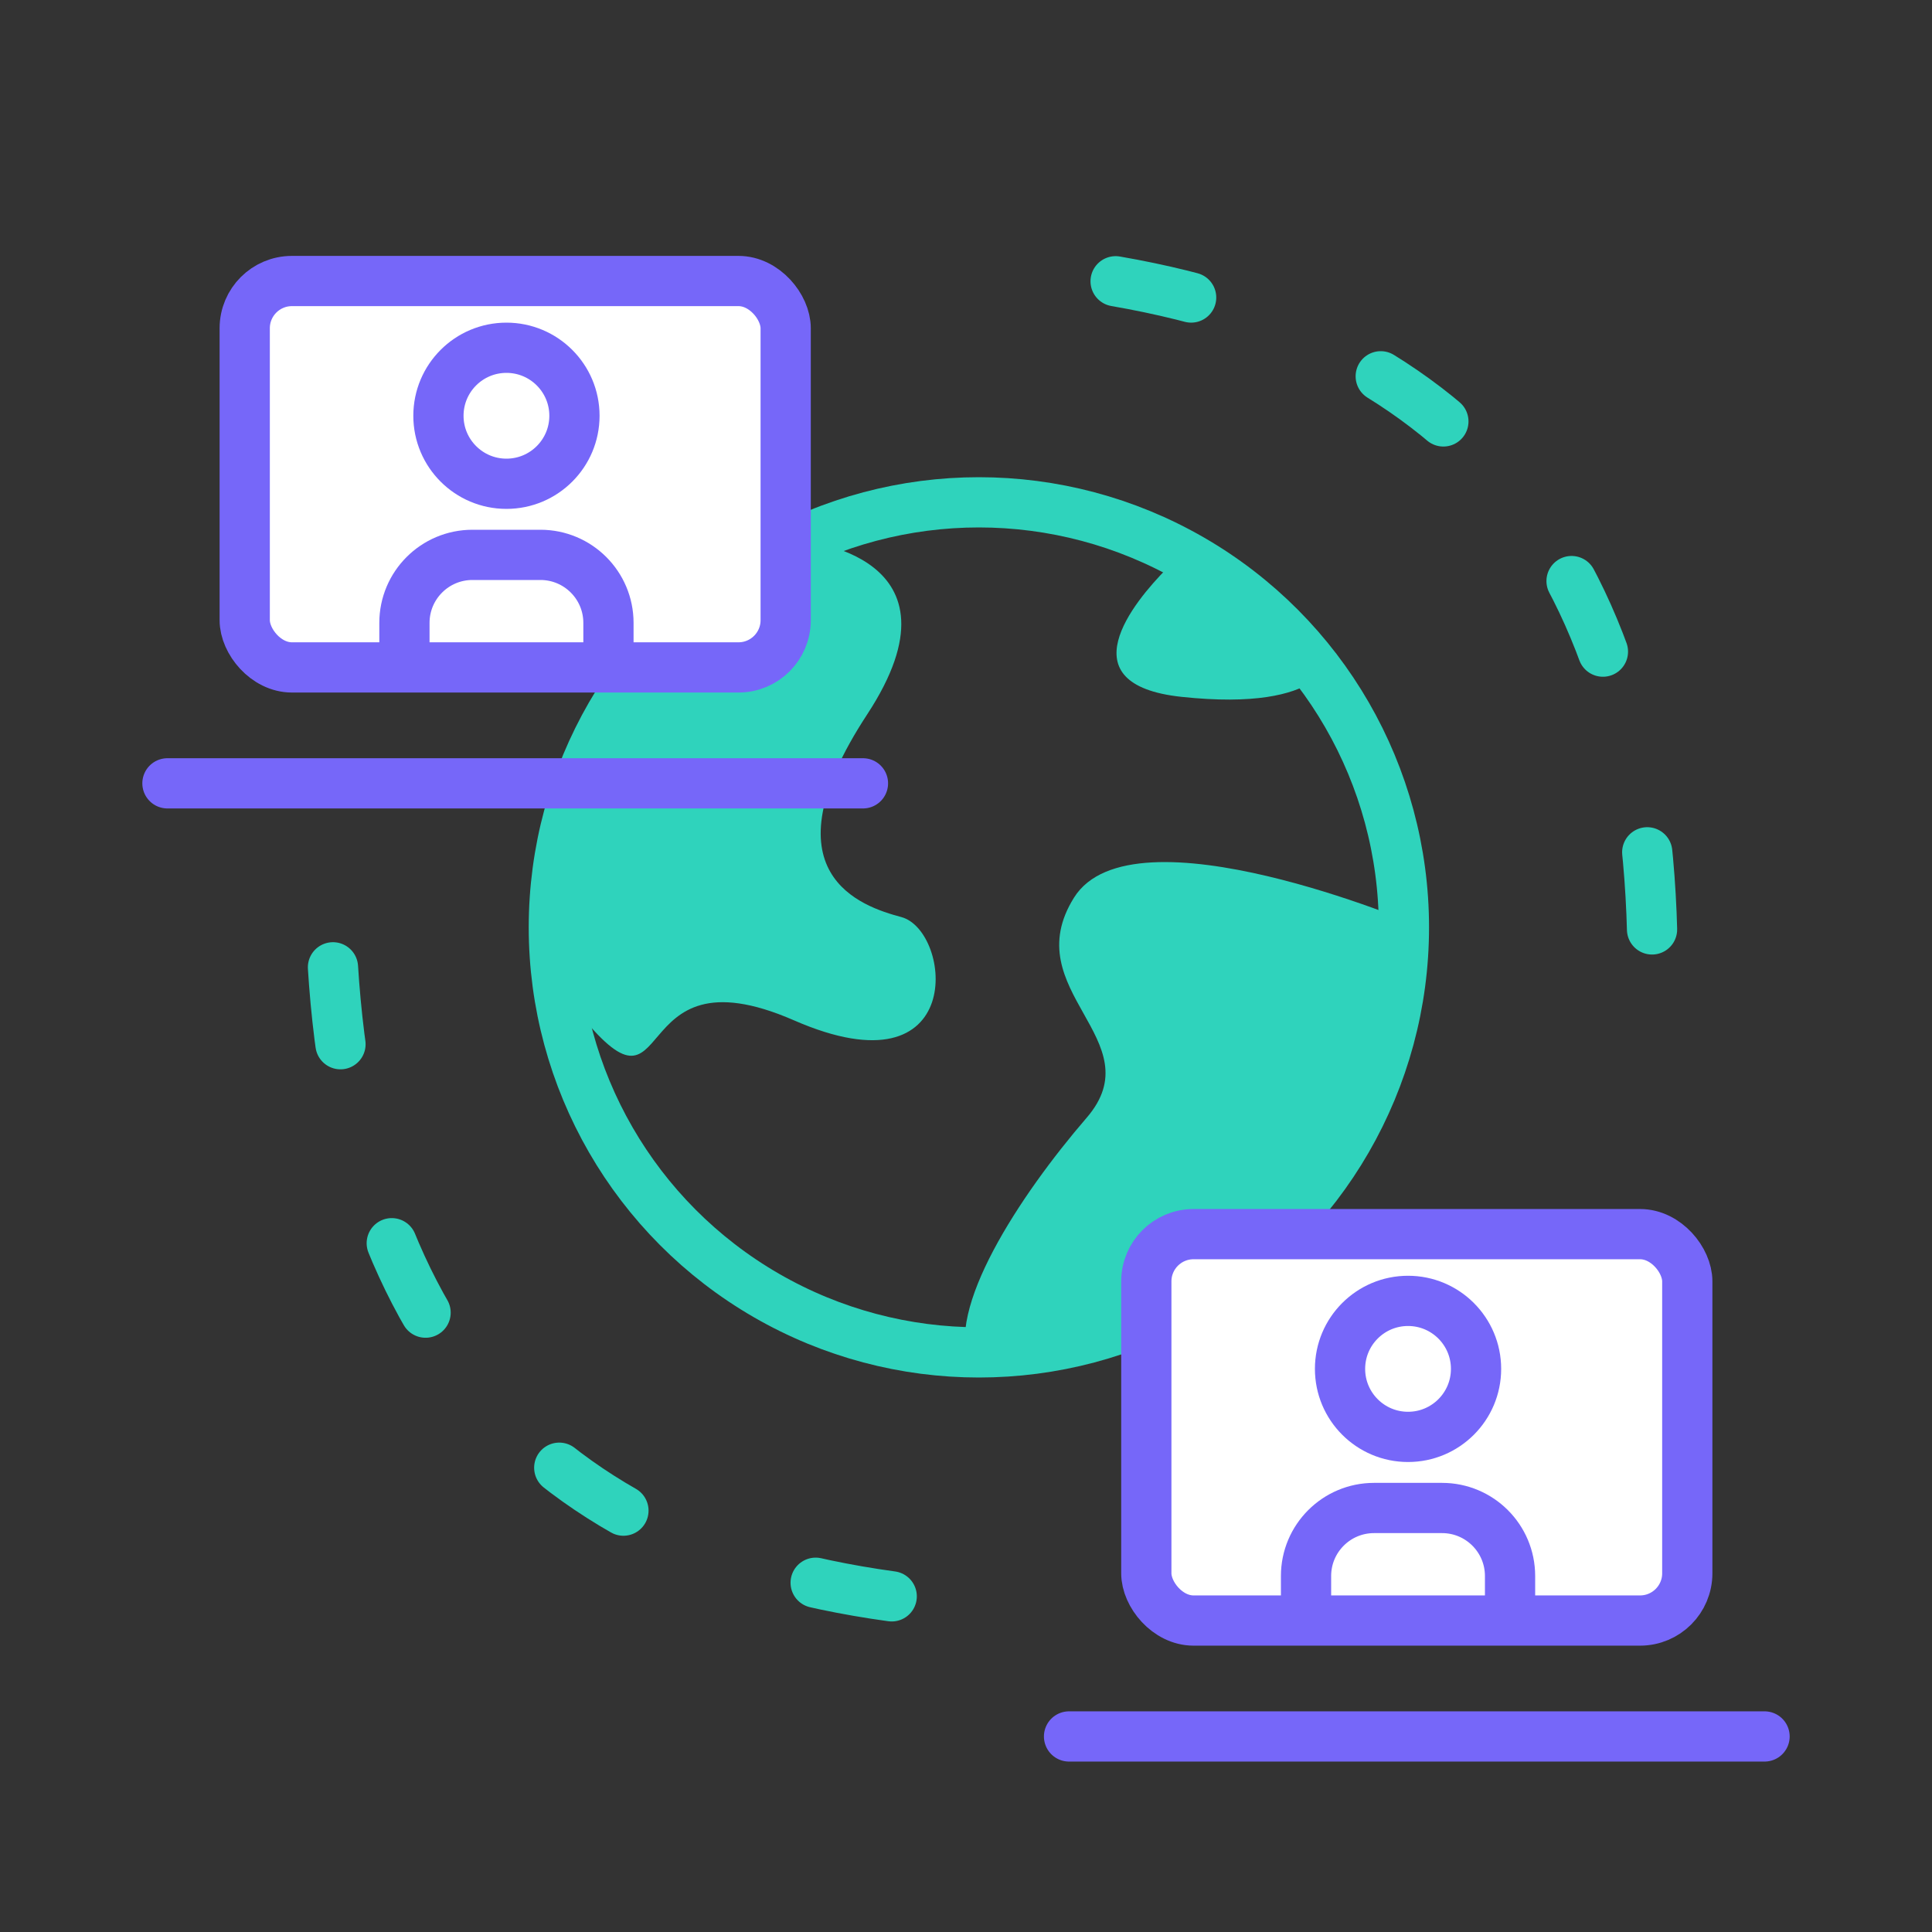 <svg xmlns="http://www.w3.org/2000/svg" viewBox="0 0 75 75">
  <rect x="0" y="0" width="75" height="75" fill="#333333" stroke="none"/>
  <g fill="none" fill-rule="evenodd">
    <path d="M0 0h75v75H0z"/>
    <path fill="#2FD3BC" d="M41.694 34.844C43.968 31.213 55 35.903 55 35.903 53.883 52.707 38.613 52.998 37.698 53h-.043c-.998-2.118 1.918-6.582 4.528-9.608 2.61-3.026-2.763-4.917-.489-8.548zM31.131 21s6.6.53 2.533 6.733c-4.068 6.203-.202 7.458 1.324 7.867 1.976.53 2.59 6.96-4.164 4.01s-4.451 4.638-8.443-.405L21 36.281v-.064c.013-.91.377-11.241 10.13-15.217zm14.736.53c2.6 0 5.083 2.966 5.691 3.747l.09.117.052.07s-.154 2.193-5.833 1.588c-4.51-.48-1.857-3.68-.574-4.978l.137-.136c.26-.255.437-.408.437-.408z"/>
    <circle cx="38" cy="36" r="16.5" stroke="#2FD3BC" stroke-linecap="round" stroke-linejoin="round" stroke-width="1.95"/>
    <path stroke="#7667F9" stroke-linecap="round" stroke-linejoin="round" stroke-width="1.95" d="M41.5 67.409h27"/>
    <rect width="21" height="15" x="44.5" y="47.909" fill="#FFF" stroke="#7667F9" stroke-linecap="round" stroke-linejoin="round" stroke-width="1.95" rx="1.833"/>
    <g stroke="#7667F9" stroke-linecap="round" stroke-linejoin="round" stroke-width="1.95" transform="translate(50.7 50.5)">
      <circle cx="3.96" cy="2.64" r="2.64"/>
      <path d="M0 12v-1.32c0-1.458 1.182-2.64 2.64-2.64h2.64c1.458 0 2.64 1.182 2.64 2.64V12"/>
    </g>
    <path stroke="#7667F9" stroke-linecap="round" stroke-linejoin="round" stroke-width="1.95" d="M6.5 30.409h27"/>
    <rect width="21" height="15" x="9.5" y="10.909" fill="#FFF" stroke="#7667F9" stroke-linecap="round" stroke-linejoin="round" stroke-width="1.95" rx="1.833"/>
    <g stroke="#7667F9" stroke-linecap="round" stroke-linejoin="round" stroke-width="1.95" transform="translate(15.7 13.5)">
      <circle cx="3.96" cy="2.64" r="2.64"/>
      <path d="M0 12v-1.32c0-1.458 1.182-2.64 2.64-2.64h2.64c1.458 0 2.64 1.182 2.64 2.64V12"/>
    </g>
    <path stroke="#2FD3BC" stroke-dasharray="3 8" stroke-linecap="round" stroke-width="1.95" d="M43.308 10.919C57.475 13.37 64.42 22.51 64.144 38.343M34.616 61.97c-14.244-1.955-21.504-10.848-21.78-26.68"/>
  </g>
</svg>
